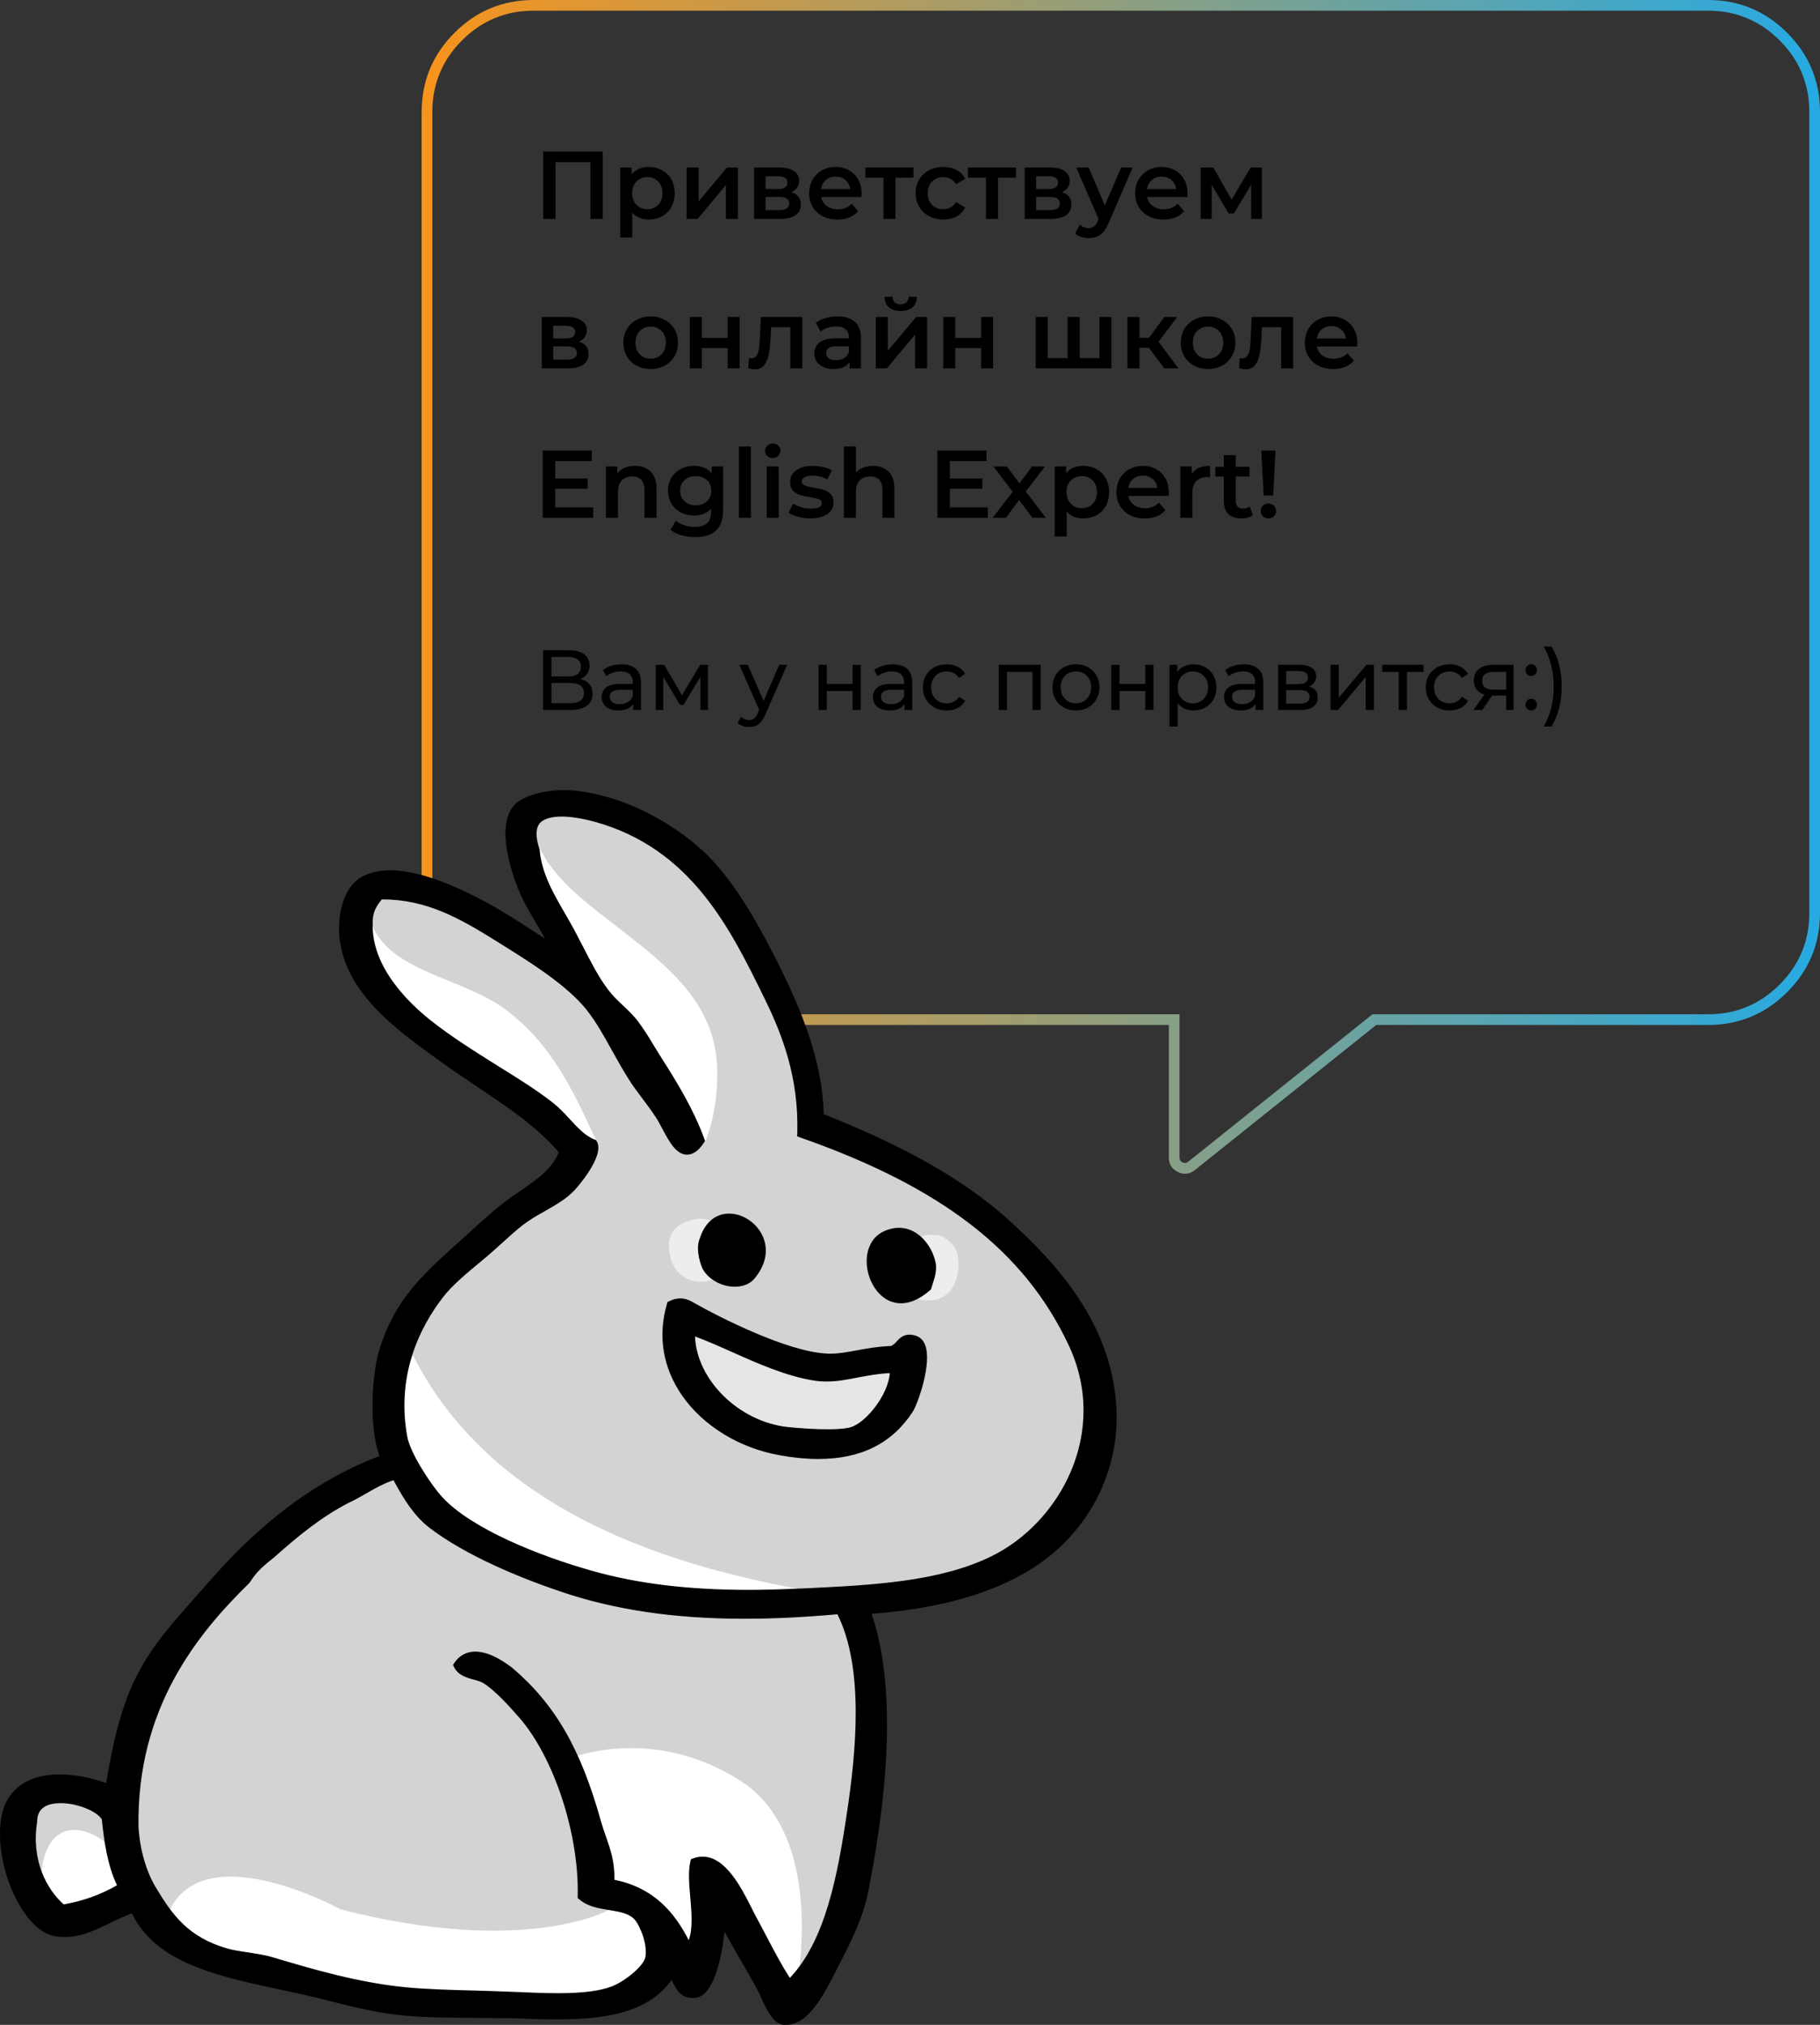 <svg width="341" height="379.298" viewBox="0 0 341 379.298" fill="none" xmlns="http://www.w3.org/2000/svg" xmlns:xlink="http://www.w3.org/1999/xlink">
	<rect x="0" y="0" width="341" height="379.298" fill="#333333" stroke="none"/>
	<desc>
			Created with Pixso.
	</desc>
	<defs>
		<linearGradient x1="80" y1="109.921" x2="340" y2="109.921" id="paint_linear_27_27_0" gradientUnits="userSpaceOnUse">
			<stop stop-color="#F7941D"/>
			<stop offset="1" stop-color="#27AAE1"/>
		</linearGradient>
		<linearGradient x1="157.403" y1="245.572" x2="156.862" y2="253.355" id="paint_linear_27_145_0" gradientUnits="userSpaceOnUse">
			<stop stop-color="#FFFFFF"/>
			<stop offset="0.373" stop-color="#FDFDFD"/>
			<stop offset="0.507" stop-color="#F6F6F6"/>
			<stop offset="0.603" stop-color="#EBEBEB"/>
			<stop offset="0.68" stop-color="#DADADA"/>
			<stop offset="0.746" stop-color="#C4C4C4"/>
			<stop offset="0.805" stop-color="#A8A8A8"/>
			<stop offset="0.858" stop-color="#888888"/>
			<stop offset="0.907" stop-color="#626262"/>
			<stop offset="0.952" stop-color="#373737"/>
			<stop offset="0.993" stop-color="#090909"/>
			<stop offset="1" stop-color="#000000"/>
		</linearGradient>
	</defs>
	<mask id="mask_27_27" fill="white">
		<path id="Union" d="M100 1L320 1C331.046 1 340 9.954 340 21L340 171C340 182.046 331.046 191 320 191L257.5 191L223.249 218.401C221.939 219.448 220 218.516 220 216.839L220 191L100 191C88.954 191 80 182.046 80 171L80 21C80 9.954 88.954 1 100 1Z" clip-rule="evenodd" fill="" fill-opacity="1" fill-rule="evenodd"/>
	</mask>
	<path id="Union" d="M100 1L320 1C331.046 1 340 9.954 340 21L340 171C340 182.046 331.046 191 320 191L257.5 191L223.249 218.401C221.939 219.448 220 218.516 220 216.839L220 191L100 191C88.954 191 80 182.046 80 171L80 21C80 9.954 88.954 1 100 1Z" clip-rule="evenodd" fill="#FFFFFF" fill-opacity="1" fill-rule="evenodd" mask="url(#mask_27_27)"/>
	<path id="Union" d="M100 0L320 0C325.799 0 330.749 2.05 334.85 6.151C338.95 10.251 341 15.201 341 21L341 171C341 176.799 338.949 181.749 334.85 185.849C330.749 189.95 325.799 192 320 192L257.5 192L257.5 191L258.125 191.781L223.874 219.181C222.892 219.967 221.834 220.088 220.7 219.543C219.566 218.998 219 218.097 219 216.839L219 191L220 191L220 192L100 192C94.201 192 89.251 189.95 85.15 185.849C81.05 181.749 79 176.799 79 171L79 21C79 15.201 81.05 10.251 85.15 6.151C89.251 2.05 94.201 0 100 0L100 0ZM100 2C94.753 2 90.275 3.855 86.565 7.565C82.856 11.275 81 15.753 81 21L81 171C81 176.247 82.856 180.725 86.565 184.435C90.275 188.145 94.753 190 100 190L221 190L221 216.839C221 217.258 221.188 217.558 221.566 217.74C221.944 217.922 222.297 217.882 222.625 217.62L257.149 190L320 190C325.247 190 329.725 188.145 333.435 184.435C337.145 180.725 339 176.247 339 171L339 21C339 15.753 337.145 11.275 333.435 7.565C329.725 3.855 325.247 2 320 2L100 2L100 2Z" fill="url(#paint_linear_27_27_0)" fill-opacity="1" fill-rule="nonzero"/>
	<path id="baseLayer" d="M149.38 298.46C163.24 297.82 176.03 297.28 186.21 292.29C198.87 286.06 209.21 268.86 201.07 251.61C191.5 231.32 172.9 220.24 150.31 212.33C150.59 202.51 147.89 194.54 144.12 186.8C137.12 172.52 129.72 158.12 111.62 153.13C105.03 151.31 97.47 151.22 100.17 159.3C106.57 174.93 130.78 180.43 132.97 199.14C133.62 204.56 132.76 209.66 131.12 213.73C127.74 218.75 125.7 211.99 123.69 208.96C121.83 206.16 120.16 204.22 119.05 202.51C115.95 197.8 113.72 192.58 110.69 188.76C106.6 183.66 99.02 179.11 93.36 175.58C86.76 171.48 79.99 167.52 71.07 167.72C69.9 169.09 68.81 170.52 68.91 173.05C71.44 184.83 86.7 185.37 95.21 191.85C102.33 197.26 106.42 204.19 111 214.29C112.02 216.17 108.43 220.86 106.98 222.43C104.56 225.07 100.45 226.5 97.38 228.88C94.91 230.82 92.37 233.37 89.64 235.62C86.98 237.8 84.01 240.3 82.21 242.63C77.88 248.27 73.27 257.47 75.41 269.28C75.99 272.57 80.02 278.71 82.21 281.07C87.85 287.16 100.72 292.29 110.69 295.1C122.76 298.49 135.82 299.11 149.38 298.46ZM11.4 337.49C14.06 337.49 21.3 337.21 25.17 338.13C25.73 330.5 27.62 323.12 31.18 316.17C34.58 309.52 39.32 303.32 46.03 296.7C46.03 296.44 46.03 296.19 46.03 295.91C47.21 294 48.88 292.51 50.68 291.14C50.92 291.2 51.14 291.25 51.39 291.28C55.35 287.77 59.68 284.15 64.91 281.4C64.91 281.21 64.88 281.01 64.88 280.79C68.01 279.33 70.52 277.31 74.17 276.3C76.03 279.75 78.04 283.31 80.98 285.56C86.92 290.13 95.86 294.17 105.12 297.34C121.09 302.81 138.58 303.32 157.42 301.55C162.81 311.68 161.45 327.28 159.59 339.71C157.67 352.56 155.14 365.04 147.83 371.97C145.57 368.74 143.47 364.37 140.71 359.35C138.98 356.15 135.23 347 130.19 348.96C129.14 353.31 132.11 361.37 128.95 365.52C126.1 359.4 122.2 354.24 114.1 352.89C114.37 347.93 112.76 345.46 111.62 341.39C108.12 328.76 103.66 320.21 95.21 313.05C93.26 311.4 88.37 308.23 85.93 311.93C86.92 313.78 89.27 313.56 90.88 314.46C93.02 315.66 95.83 318.72 98 321.19C105 329.21 109.42 343.83 109.14 355.14C112.08 357.61 117.19 356.26 119.67 359.06C120.78 360.33 122.3 363.97 121.83 366.64C121.46 368.74 117.59 371.8 115.02 372.81C110.66 374.55 103.51 374.24 96.14 373.93C89.12 373.63 81.75 373.65 76.03 373.09C66.99 372.22 58.23 369.64 50.96 367.48C47.92 366.58 44.86 366.53 42.29 365.8C34.89 363.69 31.8 359.71 28.36 354.01C27.93 353.31 27.56 352.56 27.22 351.77C25.05 352.11 22.14 351.6 23.13 353.48C19.94 355.45 16.23 356.96 11.68 357.69C8.06 354.72 5.55 349.61 5.86 343.47C5.74 343.38 5.58 343.27 5.49 343.16L5.15 342.88L5.15 342.51C5.18 339.37 7.5 337.49 11.4 337.49Z" fill="#D3D3D3" fill-opacity="1" fill-rule="evenodd"/>
	<path id="しっぽ_2_" d="M14.93 357.66C18.3 357.66 21.52 355.7 23.25 352.5L23.69 351.69L23.41 350.68C22.11 345.96 17.47 342.79 13.97 342.79C10.07 342.79 7.75 346.38 7.72 352.44L7.72 353.15L8.03 353.62C9.64 356.23 12.08 357.66 14.93 357.66Z" fill="#FFFFFF" fill-opacity="1" fill-rule="evenodd"/>
	<path id="足" d="M114.13 357.75C114.13 357.75 98.62 366.61 63.8 357.66C63.8 357.66 36.87 342.82 31.15 359.35C28.95 365.66 39.5 367.96 39.5 367.96C39.5 367.96 94.07 378.59 110.69 375.9C127.31 373.21 127.16 356.46 114.13 357.75Z" fill="#FFFFFF" fill-opacity="1" fill-rule="evenodd"/>
	<path id="おなか" d="M149.28 371.94C149.28 371.94 154.92 344 138.79 333.62C122.67 323.24 107.53 329.13 107.53 329.13L115.46 354.6L128.39 369.59L135.67 361.25L149.28 371.94Z" fill="#FFFFFF" fill-opacity="1" fill-rule="evenodd"/>
	<path id="Vector" d="M110.94 212.02C106.3 201.81 102.18 194.79 94.91 189.24C91.87 186.94 88 185.34 84.26 183.82C77.17 180.93 70.49 178.21 68.94 170.92L67.11 171.06C66.8 179.81 74.17 186.99 78.56 190.53C82.53 193.67 86.98 196.45 91.28 199.14C95.03 201.5 98.59 203.72 101.5 205.96C102.52 206.77 103.51 207.81 104.47 208.82C106.08 210.53 107.75 212.3 109.79 213.11L111.9 213.93L110.94 212.02Z" fill="#FFFFFF" fill-opacity="1" fill-rule="evenodd"/>
	<path id="Vector" d="M132.14 213.84C133.97 209.3 134.8 203.04 134.21 197.94C132.94 187.13 124.62 180.63 116.54 174.31C110.13 169.32 103.51 164.69 100.76 158.01C101.19 162.81 102.3 167.07 104.56 170.95C104.87 171.51 105.21 172.07 105.52 172.6C106.36 174.06 107.13 175.6 107.87 177.06C109.3 179.87 110.78 182.79 112.67 185.31C113.54 186.49 114.59 187.47 115.61 188.43C116.57 189.35 117.5 190.22 118.24 191.2C119.33 192.61 120.22 194.09 121.18 195.69C121.62 196.39 122.05 197.15 122.54 197.88C125.7 202.85 128.49 207.42 130.53 212.89L131.12 215.16L132.14 213.84Z" fill="#FFFFFF" fill-opacity="1" fill-rule="evenodd"/>
	<path id="あご" d="M77.36 253.82C77.36 253.82 58.69 292.29 127.4 300.43C127.4 300.43 140.34 303.57 150.28 297.9L150.8 297.87C128.33 293.75 92.74 284.43 77.36 253.82Z" fill="#FFFFFF" fill-opacity="1" fill-rule="evenodd"/>
	<path id="輪郭" d="M147.4 379.29C151.55 379.29 154.61 373.15 156.47 369.5C156.68 369.08 156.87 368.72 157.02 368.41C159.47 363.72 161.73 359.15 162.66 354.44C167.14 331.77 167.36 314.23 163.31 302.31C179 301.1 190.76 297 198.31 290.07C205.99 283.03 209.92 273.1 209.11 262.77C207.91 247.48 197.75 236.46 189.03 228.57C178.66 219.17 165.1 213 154.33 208.71C154.14 198.55 149.78 188.62 146.53 181.97C142.63 174.06 138.24 165.98 132.76 160.42C127.74 155.35 118.09 149.09 107.41 148.08C106.88 148.02 106.33 148 105.74 148C102.15 148 97.57 149 95.99 151.25C93.08 155.4 95.83 163.34 97.13 166.6C98.09 168.93 99.27 170.95 100.41 172.85C101 173.86 101.59 174.85 102.12 175.83C101.22 175.27 100.32 174.68 99.36 174.06C96.7 172.32 93.7 170.38 90.42 168.65C83.24 164.89 77.57 163.03 73.12 163.03C70.89 163.03 68.97 163.51 67.45 164.46C64.14 166.54 63.15 171.84 63.64 175.91C64.88 186.1 74.26 192.86 81.78 198.3L82.25 198.64C84.6 200.35 87.01 201.95 89.33 203.52C95.15 207.42 100.66 211.09 104.69 215.84C103.48 218.98 100.45 221.05 97.54 223.05C97.07 223.36 96.64 223.66 96.17 223.97C93.14 226.13 90.57 228.46 87.88 230.93C87.41 231.35 86.95 231.77 86.49 232.19C86.12 232.53 85.71 232.89 85.34 233.23C79.21 238.76 73.95 243.5 71.1 252.76C69.68 257.33 69.06 267.26 71.1 272.73C59.22 277.31 48.82 285.05 38.45 297.09C37.62 298.04 36.75 299.02 35.94 299.95C32.38 303.96 28.7 308.09 25.98 313.22C22.63 319.48 21.15 326.63 19.88 334.01C16.82 332.94 13.84 332.38 11.15 332.38C4.99 332.38 1 335.41 0.2 340.69C-0.42 344.78 0.41 349.95 2.42 354.46C4.53 359.15 7.35 362.15 10.22 362.68C10.84 362.8 11.46 362.85 12.11 362.85C15.27 362.85 18.05 361.48 20.75 360.16C22.14 359.49 23.44 358.84 24.71 358.42C29.23 367.73 40.71 370.18 52.87 372.78C54.21 373.07 55.54 373.35 56.9 373.65C58.57 374.02 60.21 374.44 61.97 374.89C66.46 376.01 71.1 377.19 76.21 377.61C80.23 377.95 84.91 377.97 89.43 378C92.68 378.03 96.02 378.03 99.15 378.17C101.03 378.26 102.7 378.28 104.28 378.28C112.45 378.28 121.31 377.36 125.82 370.88C125.92 371.05 126.01 371.24 126.1 371.41C126.75 372.67 127.53 374.27 129.79 374.27C129.94 374.27 130.1 374.27 130.25 374.24C133.84 373.93 135.23 366.36 135.76 361.84C136.72 363.64 137.71 365.35 138.73 367.12C139.81 368.97 140.93 370.88 142.01 372.92C142.2 373.29 142.41 373.74 142.63 374.24C143.65 376.46 144.83 378.99 146.69 379.29C146.96 379.29 147.18 379.29 147.4 379.29ZM89.05 309.38C87.41 309.38 86.05 310.11 85.12 311.51L84.88 311.9L85.09 312.32C85.9 313.87 87.48 314.29 88.75 314.62C89.36 314.79 89.95 314.96 90.42 315.21C92.49 316.39 95.34 319.51 97.29 321.75C103.82 329.24 108.52 343.61 108.24 355.17L108.24 355.56L108.55 355.81C110.13 357.16 112.21 357.49 114.16 357.8C116.08 358.11 117.9 358.42 118.95 359.63C119.88 360.69 121.34 364.12 120.93 366.56C120.66 368.24 117.16 371.1 114.68 372.08C112.45 372.95 109.2 373.37 104.47 373.37C101.81 373.37 98.84 373.23 96.24 373.12C93.79 373.01 91.28 372.95 88.84 372.87C84.23 372.76 79.86 372.62 76.18 372.28C67.11 371.41 58.35 368.8 51.29 366.7C49.62 366.19 47.98 365.97 46.37 365.71C45.01 365.52 43.74 365.32 42.63 365.01C35.33 362.91 32.35 358.81 29.23 353.62C27.37 350.56 26.19 346.38 25.95 342.2C25.61 320.07 36.87 306.15 46.75 296.5L46.81 296.41L46.87 296.33C48.05 294.39 49.78 292.96 51.29 291.79L51.33 291.76L51.36 291.73C55.47 288.08 59.96 284.27 65.38 281.49C66.52 280.96 67.61 280.34 68.63 279.75C70.3 278.79 71.85 277.9 73.73 277.28C75.59 280.73 77.57 283.96 80.42 286.15C87.32 291.45 97.5 295.57 104.84 298.07C114.99 301.55 126.32 303.23 139.44 303.23C144.86 303.23 150.59 302.95 156.9 302.39C161.97 312.55 160.37 328.43 158.69 339.54C156.93 351.38 154.64 363.5 147.99 370.51C146.59 368.35 145.2 365.77 143.65 362.8C143 361.53 142.29 360.24 141.58 358.9C141.36 358.5 141.11 358 140.84 357.44C138.89 353.59 135.95 347.79 131.64 347.79C131.06 347.79 130.47 347.9 129.88 348.12L129.45 348.29L129.35 348.71C128.92 350.54 129.11 352.84 129.32 355.28C129.57 358.2 129.85 361.2 129.04 363.44C126.51 358.5 122.7 353.65 115.12 352.13C115.18 348.77 114.4 346.52 113.57 344.14C113.23 343.18 112.89 342.2 112.58 341.11C108.8 327.53 103.97 319.2 95.9 312.35C95 311.71 92 309.38 89.05 309.38ZM21.92 353.15C18.89 354.91 15.61 356.09 11.93 356.74C8.71 353.87 5.8 348.4 6.97 341.22L6.97 341.16L6.97 341.11C7 338.33 9.39 337.77 11.37 337.77C14.43 337.77 18.08 339.23 19.08 340.8C19.48 344.84 20.13 349.41 21.92 353.15ZM105.24 152.96C106.94 152.96 109.05 153.3 111.37 153.92C129.48 158.91 136.81 173.89 143.28 187.11C146.47 193.62 149.69 201.72 149.38 212.27L149.35 212.86L149.97 213.09C176.43 222.37 191.93 234.35 200.2 251.92C207.91 268.22 198.68 285.19 185.75 291.53C175.93 296.33 163.4 296.95 150.15 297.56L149.32 297.59C146.16 297.73 143.13 297.82 140.28 297.82C129.04 297.82 119.45 296.67 110.94 294.25C100.94 291.45 88.31 286.34 82.9 280.48C80.67 278.07 76.83 272.12 76.3 269.09C74.2 257.47 78.75 248.52 82.96 243.05C84.63 240.86 87.35 238.56 90.26 236.18C91.53 235.14 92.77 234.02 93.95 232.95C95.34 231.69 96.67 230.48 97.97 229.47C99.21 228.52 100.63 227.68 102.06 226.89C104.07 225.74 106.17 224.56 107.69 222.91C107.75 222.85 113.38 216.68 111.84 213.84L111.68 213.56L111.37 213.45C109.7 212.81 108.24 211.26 106.73 209.61C105.74 208.54 104.72 207.45 103.57 206.55C100.6 204.22 97.01 201.98 93.2 199.62C88.96 196.95 84.54 194.2 80.67 191.12C76.49 187.81 69.56 181.05 69.83 172.99L69.83 172.97L69.83 172.94C69.77 170.89 70.55 169.66 71.54 168.48C71.6 168.48 71.66 168.48 71.72 168.48C79.83 168.48 86.08 171.98 92.83 176.19L93.95 176.89C99.39 180.29 106.2 184.53 109.92 189.18C111.65 191.37 113.14 194.01 114.68 196.81C115.8 198.81 116.94 200.88 118.24 202.85C118.77 203.66 119.39 204.47 120.1 205.43C120.93 206.55 121.89 207.78 122.88 209.3C123.29 209.89 123.66 210.65 124.09 211.43C125.36 213.82 126.66 216.29 128.73 216.29C129.85 216.29 130.9 215.56 131.89 214.07L132.11 213.73L131.98 213.37C129.91 207.76 127.09 203.13 123.88 198.08C123.41 197.35 122.98 196.62 122.54 195.92C121.62 194.37 120.63 192.77 119.51 191.29C118.68 190.19 117.65 189.24 116.69 188.31C115.67 187.36 114.74 186.46 113.94 185.39C112.11 182.98 110.75 180.26 109.27 177.4C108.49 175.91 107.72 174.37 106.85 172.85C106.54 172.29 106.2 171.73 105.89 171.17C103.73 167.44 101.47 163.59 101.1 159.13L101.1 159.05L101.06 158.97C100.32 156.78 100.35 155.15 101.16 154.17C101.87 153.41 103.26 152.96 105.24 152.96Z" fill="#000000" fill-opacity="1" fill-rule="evenodd"/>
	<path id="口内色" d="M129.57 249.64C129.45 258.06 137.65 266.81 147.52 267.88C151.23 268.27 157.36 268.58 159.59 267.88C162.9 266.81 167.48 261.04 167.33 256.66C161.6 256.69 157.52 258.9 152.47 258.06C144.74 256.77 136.53 252 129.88 249.64C129.82 249.34 129.57 249.48 129.57 249.64Z" fill="#FFFFFF" fill-opacity="0.4" fill-rule="evenodd"/>
	<path id="ノーマル" d="M153.28 273.3C161.29 273.3 167.08 270.43 170.98 264.51C171.91 263.11 174.73 255.31 173.3 251.86C172.96 251.02 172.37 250.46 171.57 250.21C171.14 250.07 170.77 250.01 170.39 250.01C169.19 250.01 168.54 250.71 168.04 251.24C167.7 251.61 167.39 251.94 166.93 252.14C164.42 252.23 162.35 252.62 160.52 252.95C158.72 253.29 157.21 253.57 155.54 253.57C155.26 253.57 154.98 253.57 154.7 253.54C147.49 253.12 135.14 246.98 129.6 243.81C128.92 243.42 128.21 243.22 127.47 243.22C126.72 243.22 125.98 243.42 125.27 243.81L125.05 243.92L124.99 244.15C123.19 250.23 124.18 256.21 127.81 261.43C131.77 267.15 138.67 271.33 146.19 272.62C148.7 273.07 151.08 273.3 153.28 273.3ZM166.71 257.22C166.46 261.15 162.41 266.39 159.41 267.35C158.85 267.52 157.64 267.74 155.04 267.74C152.85 267.74 150.09 267.57 147.61 267.32C138.48 266.34 130.53 258.51 130.22 250.35C132.35 251.13 134.64 252.14 137.03 253.21C142.04 255.45 147.24 257.75 152.38 258.59C153.18 258.73 153.99 258.79 154.86 258.79C156.87 258.79 158.76 258.43 160.74 258.03C162.59 257.7 164.54 257.3 166.71 257.22Z" fill="#000000" fill-opacity="1" fill-rule="evenodd"/>
	<path id="Vector" d="M131.33 240.11C131.46 240.11 131.55 240.11 131.67 240.11C133.72 240.02 135.64 238.67 136.56 236.68C137.15 235.45 137.31 234.02 137.03 232.67C136.94 232.25 136.01 228.55 131.24 228.27L131.21 228.27L131.18 228.27C130.28 228.32 127.22 228.74 125.92 230.96C125.48 231.72 125.3 232.61 125.33 233.57C125.52 237.61 127.84 240.11 131.33 240.11Z" fill="#FFFFFF" fill-opacity="0.6" fill-rule="evenodd"/>
	<path id="Vector" d="M172.9 243.56C174.05 243.72 177.92 243.89 179.15 239.63C179.62 238 179.71 236.57 179.46 235.31C179 233.01 177.45 232.05 176 231.41L175.93 231.38L175.87 231.38C172.53 230.93 170.49 232.25 169.81 235.31C169.37 237.22 169.37 238.98 169.81 240.41C170.39 242.49 171.85 243.42 172.9 243.56Z" fill="#FFFFFF" fill-opacity="0.6" fill-rule="evenodd"/>
	<path id="Vector" d="M131.74 237.86C133.84 241.26 139.17 242.1 141.33 239.54C148.88 230.57 134.43 221.62 131.12 231.97C131.06 232.11 130.99 232.28 130.96 232.42C130.38 234.49 131.33 237.08 131.74 237.86Z" fill="#000000" fill-opacity="1" fill-rule="evenodd"/>
	<path id="Vector" d="M174.45 241.51C174.82 240.08 175.47 238.87 175.38 237.02C174.88 233.15 171.04 228.32 165.78 230.57C158.08 233.85 164.54 250.49 174.45 241.51Z" fill="#000000" fill-opacity="1" fill-rule="evenodd"/>
	<path id="Приветствуем в Академии будущего ХОД! Вам у нас понравится:)" d="M112.92 41L112.92 28.4L101.78 28.4L101.78 41L104.08 41L104.08 30.37L110.62 30.37L110.62 41L112.92 41ZM123.82 31.77Q122.8 31.27 121.54 31.27Q120.55 31.27 119.73 31.62Q119.3 31.8 118.94 32.07Q118.62 32.32 118.35 32.64L118.35 31.38L116.21 31.38L116.21 44.49L118.46 44.49L118.46 39.83Q118.83 40.25 119.29 40.54Q120.23 41.12 121.54 41.12Q122.82 41.12 123.85 40.62Q123.95 40.57 124.05 40.51Q124.54 40.24 124.94 39.87Q125.44 39.4 125.79 38.77Q125.81 38.73 125.84 38.69Q126.42 37.59 126.42 36.19Q126.42 34.78 125.83 33.69Q125.81 33.65 125.79 33.62Q125.45 33.01 124.97 32.55Q124.56 32.17 124.05 31.89Q123.94 31.83 123.82 31.77ZM161.39 36.91Q161.43 36.48 161.43 36.24Q161.43 34.77 160.81 33.64Q160.47 33.04 159.99 32.58Q159.59 32.18 159.08 31.9Q158.95 31.83 158.82 31.76Q157.81 31.27 156.57 31.27Q155.39 31.27 154.4 31.71Q154.2 31.8 154.01 31.91Q153.43 32.23 152.99 32.68Q152.55 33.11 152.24 33.66Q152.12 33.88 152.02 34.11Q151.6 35.06 151.6 36.19Q151.6 37.36 152.04 38.32Q152.14 38.54 152.26 38.74Q152.5 39.14 152.8 39.48Q153.35 40.09 154.12 40.49Q155.33 41.12 156.91 41.12Q158.16 41.12 159.14 40.73Q159.86 40.44 160.41 39.95Q160.61 39.76 160.78 39.55L159.57 38.17Q159.2 38.55 158.76 38.79Q157.97 39.21 156.96 39.21Q155.84 39.21 155.04 38.7Q154.96 38.65 154.89 38.59Q154.53 38.33 154.29 37.98Q153.97 37.52 153.85 36.91L161.39 36.91ZM174.21 40.57Q175.34 41.12 176.75 41.12Q178.15 41.12 179.22 40.54Q179.78 40.23 180.21 39.78Q180.59 39.38 180.85 38.87L179.12 37.86Q178.76 38.44 178.24 38.77Q178.17 38.82 178.09 38.86Q177.91 38.96 177.72 39.03Q177.26 39.19 176.73 39.19Q175.87 39.19 175.22 38.83Q174.9 38.65 174.63 38.38Q174.45 38.2 174.31 37.99Q173.81 37.26 173.81 36.19Q173.81 35.15 174.3 34.42Q174.44 34.2 174.64 34Q174.95 33.7 175.32 33.5Q175.94 33.18 176.73 33.18Q177.24 33.18 177.7 33.34Q177.9 33.41 178.09 33.52Q178.17 33.56 178.26 33.62Q178.77 33.94 179.12 34.51L180.85 33.51Q180.59 32.99 180.21 32.58Q179.79 32.15 179.24 31.85Q178.17 31.27 176.75 31.27Q175.26 31.27 174.09 31.89Q174.07 31.9 174.06 31.91Q173.36 32.28 172.84 32.82Q172.48 33.19 172.21 33.65Q172.08 33.87 171.98 34.09Q171.55 35.04 171.55 36.19Q171.55 37.33 171.98 38.28Q172.08 38.52 172.21 38.74Q172.48 39.19 172.84 39.57Q173.36 40.12 174.07 40.49Q174.14 40.53 174.21 40.57ZM222.47 36.91Q222.5 36.48 222.5 36.24Q222.5 34.77 221.88 33.64Q221.54 33.04 221.07 32.58Q220.66 32.18 220.15 31.9Q220.03 31.83 219.9 31.76Q218.89 31.27 217.64 31.27Q216.46 31.27 215.47 31.71Q215.28 31.8 215.09 31.91Q214.51 32.23 214.06 32.68Q213.63 33.11 213.31 33.66Q213.19 33.88 213.09 34.11Q212.68 35.06 212.68 36.19Q212.68 37.36 213.12 38.32Q213.21 38.54 213.33 38.74Q213.57 39.14 213.88 39.48Q214.43 40.09 215.2 40.49Q216.4 41.12 217.99 41.12Q219.23 41.12 220.22 40.73Q220.94 40.44 221.48 39.95Q221.68 39.76 221.86 39.55L220.65 38.17Q220.28 38.55 219.83 38.79Q219.05 39.21 218.04 39.21Q216.91 39.21 216.11 38.7Q216.03 38.65 215.96 38.59Q215.6 38.33 215.36 37.98Q215.04 37.52 214.93 36.91L222.47 36.91ZM130.9 31.38L128.65 31.38L128.65 41L130.72 41L136.01 34.66L136.01 41L138.26 41L138.26 31.38L136.21 31.38L130.9 37.72L130.9 31.38ZM149.66 36.93Q149.21 36.28 148.25 35.99Q148.93 35.7 149.31 35.19Q149.33 35.17 149.34 35.15Q149.43 35.02 149.5 34.89Q149.73 34.44 149.73 33.87Q149.73 33.27 149.48 32.81Q149.23 32.35 148.74 32.03Q147.75 31.38 145.98 31.38L141.29 31.38L141.29 41L146.18 41Q148.09 41 149.06 40.3Q149.46 40.01 149.7 39.62Q150.04 39.06 150.04 38.3Q150.04 37.48 149.66 36.93ZM167.78 33.29L171.15 33.29L171.15 31.38L162.15 31.38L162.15 33.29L165.53 33.29L165.53 41L167.78 41L167.78 33.29ZM186.99 33.29L190.36 33.29L190.36 31.38L181.36 31.38L181.36 33.29L184.74 33.29L184.74 41L186.99 41L186.99 33.29ZM200.36 36.93Q199.92 36.28 198.96 35.99Q199.64 35.7 200.02 35.19Q200.03 35.17 200.05 35.15Q200.14 35.02 200.2 34.89Q200.44 34.44 200.44 33.87Q200.44 33.27 200.18 32.81Q199.94 32.35 199.45 32.03Q198.46 31.38 196.69 31.38L191.99 31.38L191.99 41L196.89 41Q198.8 41 199.77 40.3Q200.17 40.01 200.4 39.62Q200.74 39.06 200.74 38.3Q200.74 37.48 200.36 36.93ZM207.71 41.77L212.21 31.38L210.05 31.38L207.01 38.49L203.98 31.38L201.65 31.38L205.84 41.03L205.68 41.41Q205.35 42.13 204.96 42.43Q204.92 42.47 204.88 42.49Q204.51 42.74 203.98 42.74Q203.96 42.74 203.93 42.74Q203.51 42.73 203.09 42.56Q202.65 42.38 202.33 42.08L202.33 42.08L201.43 43.73Q201.88 44.15 202.58 44.38Q203.12 44.56 203.67 44.6Q203.83 44.61 204 44.61Q205.12 44.61 205.94 44.12Q206.06 44.05 206.18 43.97Q207.08 43.33 207.71 41.77ZM234.42 34.62L234.42 41L236.45 41L236.43 31.38L234.33 31.38L230.75 37.4L227.33 31.38L224.97 31.38L224.97 41L227.02 41L227.02 34.61L230.21 39.99L231.18 39.99L234.42 34.62ZM145.79 35.4L143.43 35.4L143.43 33.02L145.79 33.02Q146.99 33.02 147.36 33.58Q147.53 33.83 147.53 34.19Q147.53 34.58 147.35 34.84Q146.97 35.4 145.79 35.4ZM196.49 35.4L194.13 35.4L194.13 33.02L196.49 33.02Q197.69 33.02 198.07 33.58Q198.24 33.83 198.24 34.19Q198.24 34.58 198.06 34.84Q197.67 35.4 196.49 35.4ZM155.24 33.38Q155.82 33.08 156.57 33.08Q157.36 33.08 157.96 33.41Q158.2 33.54 158.41 33.73Q158.67 33.96 158.86 34.24Q159.2 34.75 159.29 35.41L153.84 35.41Q153.94 34.7 154.32 34.18Q154.5 33.93 154.74 33.72Q154.97 33.52 155.24 33.38ZM216.31 33.38Q216.9 33.08 217.64 33.08Q218.43 33.08 219.03 33.41Q219.27 33.54 219.48 33.73Q219.74 33.96 219.93 34.24Q220.27 34.75 220.36 35.41L214.91 35.41Q215.02 34.7 215.39 34.18Q215.57 33.93 215.81 33.72Q216.05 33.52 216.31 33.38ZM122.68 38.87Q122.07 39.19 121.29 39.19Q120.65 39.19 120.11 38.96Q119.96 38.9 119.83 38.82Q119.61 38.7 119.42 38.53Q119.05 38.22 118.81 37.77Q118.43 37.09 118.43 36.19Q118.43 35.29 118.81 34.61Q119.06 34.14 119.44 33.83Q119.62 33.67 119.83 33.55Q119.96 33.47 120.11 33.41Q120.65 33.18 121.29 33.18Q122.06 33.18 122.67 33.5Q123.03 33.7 123.33 34.01Q123.51 34.2 123.65 34.41Q124.13 35.15 124.13 36.19Q124.13 37.24 123.65 37.97Q123.51 38.18 123.33 38.37Q123.03 38.67 122.68 38.87ZM147.69 38.76Q147.31 39.36 146 39.36L143.43 39.36L143.43 36.89L146.08 36.89Q146.99 36.89 147.42 37.21Q147.55 37.3 147.65 37.43Q147.86 37.71 147.86 38.15Q147.86 38.51 147.69 38.76ZM198.4 38.76Q198.01 39.36 196.71 39.36L194.13 39.36L194.13 36.89L196.78 36.89Q197.7 36.89 198.13 37.21Q198.26 37.3 198.35 37.43Q198.56 37.71 198.56 38.15Q198.56 38.51 198.4 38.76ZM166.53 57.57Q167.3 58.25 168.76 58.25Q170.21 58.25 170.99 57.57Q171.12 57.46 171.24 57.32Q171.77 56.67 171.78 55.6L170.25 55.6Q170.24 56.09 170.01 56.42Q169.93 56.53 169.83 56.63Q169.78 56.68 169.72 56.72Q169.33 57.01 168.74 57.01Q168.11 57.01 167.73 56.7Q167.69 56.66 167.65 56.63Q167.57 56.55 167.51 56.47Q167.26 56.12 167.24 55.6L165.75 55.6Q165.76 56.68 166.3 57.33Q166.41 57.46 166.53 57.57ZM119.55 68.63Q120.61 69.12 121.9 69.12Q123.27 69.12 124.38 68.58Q124.46 68.54 124.55 68.49Q125.22 68.13 125.72 67.61Q126.09 67.22 126.37 66.74Q126.49 66.53 126.6 66.3Q127.03 65.34 127.03 64.19Q127.03 63.03 126.59 62.07Q126.49 61.86 126.37 61.65Q126.1 61.19 125.74 60.81Q125.23 60.28 124.55 59.91Q124.45 59.85 124.35 59.81Q123.26 59.27 121.9 59.27Q120.63 59.27 119.57 59.76Q119.42 59.83 119.27 59.91Q118.59 60.27 118.09 60.8Q117.72 61.18 117.45 61.65Q117.33 61.85 117.24 62.05Q116.79 63.01 116.79 64.19Q116.79 65.36 117.23 66.32Q117.33 66.54 117.45 66.74Q117.73 67.22 118.11 67.62Q118.61 68.14 119.27 68.49Q119.41 68.57 119.55 68.63ZM160.18 60.29Q159.06 59.27 156.93 59.27Q155.74 59.27 154.68 59.58Q153.62 59.89 152.86 60.46L153.74 62.1Q154.28 61.65 155.07 61.4Q155.64 61.22 156.22 61.17Q156.44 61.15 156.66 61.15Q157.85 61.15 158.45 61.69Q158.57 61.79 158.67 61.92Q159.06 62.43 159.06 63.23L159.06 63.38L156.57 63.38Q154.5 63.38 153.54 64.16Q153.11 64.51 152.88 64.95Q152.57 65.51 152.57 66.24Q152.57 66.77 152.75 67.23Q152.85 67.49 153.01 67.73Q153.07 67.81 153.12 67.88Q153.55 68.43 154.27 68.75Q155.08 69.12 156.16 69.12Q157.24 69.12 158 68.79Q158.62 68.52 159.01 68.05Q159.1 67.94 159.18 67.83L159.18 69L161.31 69L161.31 63.36Q161.31 61.5 160.38 60.49Q160.28 60.39 160.18 60.29ZM223.99 68.63Q225.05 69.12 226.34 69.12Q227.71 69.12 228.81 68.58Q228.9 68.54 228.98 68.49Q229.65 68.13 230.15 67.61Q230.53 67.22 230.81 66.74Q230.93 66.53 231.03 66.3Q231.47 65.34 231.47 64.19Q231.47 63.03 231.03 62.07Q230.93 61.86 230.81 61.65Q230.54 61.19 230.18 60.81Q229.67 60.28 228.98 59.91Q228.89 59.85 228.79 59.81Q227.69 59.27 226.34 59.27Q225.06 59.27 224.01 59.76Q223.86 59.83 223.71 59.91Q223.03 60.27 222.52 60.8Q222.16 61.18 221.88 61.65Q221.77 61.85 221.67 62.05Q221.23 63.01 221.23 64.19Q221.23 65.36 221.67 66.32Q221.76 66.54 221.88 66.74Q222.17 67.22 222.55 67.62Q223.05 68.14 223.71 68.49Q223.85 68.57 223.99 68.63ZM254.27 64.91Q254.31 64.48 254.31 64.24Q254.31 62.77 253.69 61.64Q253.35 61.04 252.87 60.58Q252.47 60.18 251.96 59.9Q251.83 59.83 251.7 59.76Q250.69 59.27 249.45 59.27Q248.27 59.27 247.28 59.71Q247.08 59.8 246.89 59.91Q246.31 60.23 245.87 60.68Q245.43 61.11 245.12 61.66Q245 61.88 244.9 62.11Q244.48 63.06 244.48 64.19Q244.48 65.36 244.92 66.32Q245.02 66.54 245.14 66.74Q245.38 67.14 245.68 67.48Q246.23 68.09 247 68.49Q248.21 69.12 249.79 69.12Q251.04 69.12 252.02 68.73Q252.74 68.44 253.29 67.95Q253.49 67.76 253.66 67.55L252.45 66.17Q252.08 66.55 251.64 66.79Q250.85 67.21 249.84 67.21Q248.72 67.21 247.92 66.7Q247.84 66.65 247.77 66.59Q247.41 66.33 247.17 65.98Q246.85 65.52 246.73 64.91L254.27 64.91ZM109.88 64.93Q109.43 64.28 108.47 63.99Q109.15 63.7 109.53 63.19Q109.55 63.17 109.56 63.15Q109.65 63.02 109.72 62.89Q109.95 62.44 109.95 61.87Q109.95 61.27 109.7 60.81Q109.45 60.35 108.96 60.03Q107.97 59.38 106.2 59.38L101.51 59.38L101.51 69L106.4 69Q108.31 69 109.28 68.3Q109.68 68.01 109.92 67.62Q110.26 67.06 110.26 66.3Q110.26 65.48 109.88 64.93ZM131.5 59.38L129.25 59.38L129.25 69L131.5 69L131.5 65.2L136.34 65.2L136.34 69L138.59 69L138.59 59.38L136.34 59.38L136.34 63.29L131.5 63.29L131.5 59.38ZM150.33 69L150.33 59.38L142.55 59.38L142.38 63.09Q142.31 64.51 142.21 65.28Q142.12 66.04 141.77 66.59Q141.62 66.83 141.41 66.97Q141.13 67.14 140.75 67.14Q140.57 67.14 140.31 67.09L140.21 68.98Q140.95 69.18 141.45 69.18Q142.15 69.18 142.65 68.86Q142.93 68.69 143.15 68.43Q143.77 67.68 144.03 66.39Q144.29 65.11 144.38 63.2L144.47 61.29L148.08 61.29L148.08 69L150.33 69ZM166.34 59.38L164.09 59.38L164.09 69L166.16 69L171.45 62.66L171.45 69L173.7 69L173.7 59.38L171.65 59.38L166.34 65.72L166.34 59.38ZM178.98 59.38L176.73 59.38L176.73 69L178.98 69L178.98 65.2L183.82 65.2L183.82 69L186.07 69L186.07 59.38L183.82 59.38L183.82 63.29L178.98 63.29L178.98 59.38ZM208.23 69L208.23 59.38L205.98 59.38L205.98 67.09L202.29 67.09L202.29 59.38L200.04 59.38L200.04 67.09L196.31 67.09L196.31 59.38L194.06 59.38L194.06 69L208.23 69ZM213.5 65.14L215.25 65.14L218.15 69L220.79 69L217.07 64.01L220.56 59.38L218.15 59.38L215.3 63.27L213.5 63.27L213.5 59.38L211.25 59.38L211.25 69L213.5 69L213.5 65.14ZM242.29 69L242.29 59.38L234.51 59.38L234.35 63.09Q234.28 64.51 234.18 65.28Q234.08 66.04 233.74 66.59Q233.59 66.83 233.37 66.97Q233.09 67.14 232.71 67.14Q232.53 67.14 232.28 67.09L232.17 68.98Q232.91 69.18 233.41 69.18Q234.11 69.18 234.62 68.86Q234.89 68.69 235.11 68.43Q235.74 67.68 235.99 66.39Q236.25 65.11 236.35 63.2L236.43 61.29L240.04 61.29L240.04 69L242.29 69ZM106.01 63.4L103.65 63.4L103.65 61.02L106.01 61.02Q107.21 61.02 107.58 61.58Q107.75 61.83 107.75 62.19Q107.75 62.58 107.57 62.84Q107.19 63.4 106.01 63.4ZM248.12 61.38Q248.7 61.08 249.45 61.08Q250.24 61.08 250.84 61.41Q251.08 61.54 251.29 61.73Q251.55 61.96 251.74 62.24Q252.08 62.75 252.17 63.41L246.72 63.41Q246.82 62.7 247.2 62.18Q247.38 61.93 247.62 61.72Q247.85 61.52 248.12 61.38ZM123.28 66.88Q122.67 67.19 121.9 67.19Q121.12 67.19 120.52 66.87Q120.16 66.67 119.86 66.37Q119.68 66.18 119.54 65.97Q119.06 65.24 119.06 64.19Q119.06 63.15 119.54 62.41Q119.68 62.2 119.86 62.01Q120.16 61.7 120.53 61.5Q121.13 61.18 121.9 61.18Q122.67 61.18 123.27 61.5Q123.64 61.69 123.95 62.01Q124.15 62.21 124.29 62.44Q124.76 63.16 124.76 64.19Q124.76 65.22 124.29 65.95Q124.14 66.17 123.95 66.37Q123.65 66.68 123.28 66.88ZM227.71 66.88Q227.11 67.19 226.34 67.19Q225.56 67.19 224.95 66.87Q224.59 66.67 224.29 66.37Q224.12 66.18 223.98 65.97Q223.49 65.24 223.49 64.19Q223.49 63.15 223.97 62.41Q224.11 62.2 224.29 62.01Q224.6 61.7 224.96 61.5Q225.56 61.18 226.34 61.18Q227.1 61.18 227.7 61.5Q228.08 61.69 228.39 62.01Q228.58 62.21 228.73 62.44Q229.2 63.16 229.2 64.19Q229.2 65.22 228.72 65.95Q228.58 66.17 228.39 66.37Q228.08 66.68 227.71 66.88ZM157.94 67.2Q157.35 67.48 156.63 67.48Q155.76 67.48 155.27 67.12Q155.04 66.95 154.92 66.72Q154.79 66.47 154.79 66.15Q154.79 65.77 154.97 65.5Q155.38 64.87 156.73 64.87L159.06 64.87L159.06 65.99Q158.91 66.36 158.67 66.65Q158.44 66.91 158.12 67.1Q158.03 67.15 157.94 67.2ZM107.91 66.76Q107.53 67.36 106.22 67.36L103.65 67.36L103.65 64.89L106.3 64.89Q107.21 64.89 107.64 65.21Q107.77 65.3 107.87 65.43Q108.08 65.71 108.08 66.15Q108.08 66.51 107.91 66.76ZM144.08 85.64Q144.39 85.8 144.78 85.8Q145.2 85.8 145.53 85.62Q145.68 85.53 145.82 85.39Q145.99 85.22 146.09 85Q146.22 84.73 146.22 84.4Q146.22 84.12 146.12 83.88Q146.01 83.65 145.8 83.47Q145.67 83.35 145.53 83.27Q145.2 83.1 144.78 83.1Q144.39 83.1 144.08 83.26Q143.9 83.35 143.75 83.49Q143.56 83.67 143.46 83.89Q143.34 84.15 143.34 84.45Q143.34 84.75 143.46 85Q143.56 85.23 143.75 85.41Q143.9 85.55 144.08 85.64ZM140.69 83.64L138.44 83.64L138.44 97L140.69 97L140.69 83.64ZM166.01 87.95Q165.02 87.27 163.57 87.27Q162.57 87.27 161.74 87.59Q161.04 87.86 160.52 88.34Q160.44 88.42 160.37 88.5L160.37 83.64L158.12 83.64L158.12 97L160.37 97L160.37 92.13Q160.37 90.78 161.04 90.03Q161.07 90.01 161.09 89.99Q161.25 89.82 161.44 89.69Q162.09 89.24 163.05 89.24Q163.97 89.24 164.54 89.69Q164.65 89.77 164.74 89.88Q165.33 90.51 165.33 91.77L165.33 97L167.58 97L167.58 91.49Q167.58 89.5 166.59 88.45Q166.54 88.39 166.49 88.34Q166.26 88.12 166.01 87.95ZM111.14 97L111.14 95.04L104.03 95.04L104.03 91.56L110.11 91.56L110.11 89.63L104.03 89.63L104.03 86.36L110.89 86.36L110.89 84.4L101.69 84.4L101.69 97L111.14 97ZM185.08 97L185.08 95.04L177.97 95.04L177.97 91.56L184.06 91.56L184.06 89.63L177.97 89.63L177.97 86.36L184.83 86.36L184.83 84.4L175.63 84.4L175.63 97L185.08 97ZM238.99 84.4L236.33 84.4L236.76 92.82L238.54 92.82L238.99 84.4ZM233.8 96.96Q234.37 96.8 234.76 96.47L234.13 94.87Q234.07 94.92 234 94.97Q233.53 95.27 232.87 95.27Q232.31 95.27 231.98 94.99Q231.93 94.95 231.88 94.9Q231.54 94.53 231.54 93.83L231.54 89.26L234.11 89.26L234.11 87.45L231.54 87.45L231.54 85.26L229.29 85.26L229.29 87.45L227.71 87.45L227.71 89.26L229.29 89.26L229.29 93.88Q229.29 95.33 230.01 96.15Q230.08 96.22 230.15 96.3Q230.2 96.34 230.25 96.38Q231.1 97.12 232.6 97.12Q233.23 97.12 233.8 96.96ZM121.42 87.95Q120.43 87.27 118.99 87.27Q117.92 87.27 117.07 87.62Q116.47 87.86 116.02 88.27Q115.83 88.43 115.67 88.62L115.67 87.38L113.53 87.38L113.53 97L115.78 97L115.78 92.13Q115.78 90.78 116.46 90.03Q116.48 90.01 116.5 89.99Q116.66 89.82 116.85 89.69Q117.5 89.24 118.46 89.24Q119.38 89.24 119.95 89.69Q120.06 89.77 120.15 89.88Q120.75 90.51 120.75 91.77L120.75 97L123 97L123 91.49Q123 89.5 122.01 88.45Q121.95 88.39 121.9 88.34Q121.68 88.12 121.42 87.95ZM135.49 95.54L135.49 87.38L133.35 87.38L133.35 88.66Q133.1 88.36 132.79 88.12Q132.4 87.81 131.92 87.62Q131.06 87.27 130.02 87.27Q128.78 87.27 127.76 87.74Q127.65 87.79 127.54 87.85Q126.94 88.16 126.48 88.62Q126.09 89 125.8 89.48Q125.7 89.64 125.62 89.81Q125.16 90.74 125.16 91.9Q125.16 93.04 125.6 93.97Q125.69 94.15 125.8 94.33Q126.08 94.81 126.46 95.19Q126.93 95.66 127.54 95.98Q127.68 96.05 127.81 96.11Q128.82 96.56 130.02 96.56Q131.01 96.56 131.84 96.24Q132.43 96 132.9 95.61Q133.08 95.46 133.24 95.29L133.24 95.79Q133.24 97.26 132.51 97.98L132.5 97.98Q131.77 98.7 130.18 98.7Q129.92 98.7 129.67 98.68Q128.94 98.62 128.23 98.39Q127.27 98.08 126.64 97.55L125.63 99.25Q126.44 99.91 127.68 100.26Q128.92 100.61 130.31 100.61Q132.96 100.61 134.25 99.29Q135.49 98.02 135.49 95.54ZM150.24 96.98Q151.02 97.12 151.82 97.12Q153.83 97.12 155 96.31Q155.66 95.85 155.95 95.22Q156.17 94.74 156.17 94.15Q156.17 93.16 155.68 92.61Q155.66 92.59 155.64 92.57Q155.39 92.3 155.08 92.1Q154.75 91.89 154.37 91.77Q153.63 91.54 152.48 91.36Q151.33 91.16 150.78 90.94Q150.46 90.81 150.33 90.57Q150.23 90.4 150.23 90.17Q150.23 90.02 150.28 89.89Q150.39 89.59 150.75 89.39Q151.26 89.09 152.25 89.09Q153.41 89.09 154.39 89.51Q154.71 89.64 155 89.81L155.87 88.1Q155.24 87.73 154.24 87.5Q153.25 87.27 152.27 87.27Q150.32 87.27 149.18 88.1Q148.57 88.53 148.29 89.12Q148.04 89.64 148.04 90.28Q148.04 91.27 148.53 91.85Q148.56 91.88 148.58 91.91Q148.91 92.26 149.31 92.48Q149.58 92.63 149.88 92.73Q150.63 92.96 151.82 93.14Q152.95 93.32 153.46 93.52Q153.76 93.64 153.88 93.85Q153.98 94.01 153.98 94.22Q153.98 94.45 153.88 94.63Q153.54 95.29 151.96 95.29Q151.08 95.29 150.17 95.03Q149.26 94.76 148.62 94.33L147.75 96.04Q148.42 96.51 149.53 96.81Q149.88 96.91 150.24 96.98ZM205.22 87.77Q204.2 87.27 202.94 87.27Q201.95 87.27 201.13 87.62Q200.69 87.8 200.33 88.07Q200.01 88.32 199.75 88.64L199.75 87.38L197.61 87.38L197.61 100.49L199.86 100.49L199.86 95.83Q200.23 96.25 200.69 96.54Q201.63 97.12 202.94 97.12Q204.21 97.12 205.25 96.62Q205.35 96.57 205.45 96.51Q205.94 96.24 206.34 95.87Q206.84 95.4 207.19 94.77Q207.21 94.73 207.23 94.69Q207.81 93.59 207.81 92.19Q207.81 90.78 207.23 89.69Q207.21 89.65 207.19 89.62Q206.84 89.01 206.36 88.55Q205.96 88.17 205.45 87.89Q205.34 87.83 205.22 87.77ZM218.96 92.91Q218.99 92.48 218.99 92.24Q218.99 90.77 218.37 89.64Q218.03 89.04 217.56 88.58Q217.15 88.18 216.64 87.9Q216.52 87.83 216.39 87.76Q215.38 87.27 214.13 87.27Q212.95 87.27 211.96 87.71Q211.77 87.8 211.58 87.91Q211 88.23 210.55 88.68Q210.12 89.11 209.8 89.66Q209.68 89.88 209.58 90.11Q209.17 91.06 209.17 92.19Q209.17 93.36 209.61 94.32Q209.7 94.54 209.82 94.74Q210.06 95.14 210.37 95.48Q210.92 96.09 211.69 96.49Q212.89 97.12 214.48 97.12Q215.72 97.12 216.71 96.73Q217.43 96.44 217.97 95.95Q218.17 95.76 218.35 95.55L217.14 94.17Q216.77 94.55 216.32 94.79Q215.54 95.21 214.53 95.21Q213.4 95.21 212.6 94.7Q212.52 94.65 212.45 94.59Q212.09 94.33 211.85 93.98Q211.53 93.52 211.42 92.91L218.96 92.91ZM223.71 88.27Q223.48 88.5 223.29 88.79L223.29 87.38L221.15 87.38L221.15 97L223.4 97L223.4 92.33Q223.4 90.93 224.1 90.17Q224.12 90.15 224.14 90.13Q224.27 89.99 224.42 89.88Q225.11 89.36 226.19 89.36Q226.43 89.36 226.72 89.42L226.72 87.27Q224.73 87.27 223.71 88.27ZM145.9 87.38L143.65 87.38L143.65 97L145.9 97L145.9 87.38ZM190.95 93.66L193.42 97L195.95 97L192.19 92.08L195.79 87.38L193.36 87.38L191.01 90.54L188.65 87.38L186.14 87.38L189.73 92.12L185.98 97L188.47 97L190.95 93.66ZM212.8 89.38Q213.39 89.08 214.13 89.08Q214.92 89.08 215.52 89.41Q215.76 89.54 215.97 89.73Q216.23 89.96 216.42 90.24Q216.76 90.75 216.85 91.41L211.4 91.41Q211.51 90.7 211.88 90.18Q212.06 89.93 212.3 89.72Q212.54 89.52 212.8 89.38ZM132 94.24Q131.31 94.66 130.36 94.66Q129.37 94.66 128.66 94.21Q128.44 94.07 128.25 93.89Q127.95 93.61 127.76 93.27Q127.43 92.68 127.43 91.9Q127.43 91.14 127.75 90.57Q127.94 90.22 128.25 89.94Q128.43 89.77 128.64 89.64Q129.35 89.18 130.36 89.18Q131.32 89.18 132.02 89.61Q132.25 89.75 132.46 89.94Q132.77 90.22 132.96 90.57Q133.28 91.15 133.28 91.9Q133.28 92.67 132.95 93.26Q132.76 93.61 132.46 93.89Q132.24 94.09 132 94.24ZM204.07 94.87Q203.47 95.19 202.69 95.19Q202.04 95.19 201.5 94.96Q201.36 94.9 201.23 94.82Q201.01 94.7 200.82 94.53Q200.45 94.22 200.2 93.77Q199.82 93.09 199.82 92.19Q199.82 91.29 200.2 90.61Q200.46 90.14 200.83 89.83Q201.02 89.67 201.23 89.55Q201.36 89.47 201.5 89.41Q202.04 89.18 202.69 89.18Q203.46 89.18 204.06 89.5Q204.43 89.7 204.73 90.01Q204.91 90.2 205.05 90.41Q205.53 91.15 205.53 92.19Q205.53 93.24 205.05 93.97Q204.91 94.18 204.73 94.37Q204.43 94.67 204.07 94.87ZM236.94 96.95Q237.25 97.12 237.66 97.12Q238.04 97.12 238.34 96.97Q238.53 96.87 238.68 96.72Q238.86 96.54 238.96 96.32Q239.08 96.05 239.08 95.72Q239.08 95.37 238.95 95.1Q238.85 94.89 238.68 94.73Q238.53 94.59 238.36 94.5Q238.05 94.33 237.66 94.33Q237.24 94.33 236.91 94.51Q236.75 94.6 236.62 94.73Q236.43 94.9 236.33 95.11Q236.2 95.38 236.2 95.72Q236.2 96.03 236.32 96.3Q236.42 96.53 236.62 96.72Q236.76 96.86 236.94 96.95ZM290.41 133.41Q289.97 134.8 289.23 136.1L290.68 136.1Q291.61 134.64 292.11 132.73Q292.6 130.8 292.6 128.61Q292.6 126.4 292.11 124.48Q291.61 122.56 290.68 121.12L289.23 121.12Q289.97 122.42 290.41 123.81Q290.54 124.22 290.64 124.64Q291.1 126.48 291.1 128.61Q291.1 130.74 290.64 132.58Q290.54 133 290.41 133.41ZM110.43 128.16Q109.85 127.46 108.71 127.19Q109.44 126.91 109.88 126.38Q109.95 126.31 110 126.23Q110.06 126.15 110.11 126.07Q110.46 125.48 110.46 124.68Q110.46 123.83 110.08 123.23Q109.83 122.84 109.43 122.54Q108.39 121.8 106.55 121.8L101.74 121.8L101.74 133L106.86 133Q108.89 133 109.95 132.19Q110.37 131.88 110.63 131.46Q111.02 130.82 111.02 129.94Q111.02 129 110.58 128.36Q110.51 128.25 110.43 128.16ZM106.44 126.72L103.32 126.72L103.32 123.06L106.44 123.06Q107.6 123.06 108.22 123.53Q108.43 123.69 108.57 123.9Q108.84 124.3 108.84 124.9Q108.84 125.51 108.55 125.92Q108.42 126.11 108.23 126.26Q107.61 126.72 106.44 126.72ZM286.49 126.55Q286.68 126.63 286.91 126.63Q287.12 126.63 287.29 126.56Q287.49 126.48 287.65 126.32Q287.76 126.2 287.83 126.07Q287.96 125.83 287.96 125.52Q287.96 125.19 287.82 124.95Q287.75 124.83 287.66 124.74Q287.53 124.61 287.38 124.54Q287.17 124.43 286.91 124.43Q286.68 124.43 286.49 124.51Q286.3 124.59 286.14 124.75Q286 124.88 285.92 125.05Q285.82 125.26 285.82 125.52Q285.82 125.82 285.94 126.05Q286.01 126.2 286.14 126.32Q286.3 126.47 286.49 126.55ZM119.15 125.3Q118.22 124.44 116.46 124.44Q115.44 124.44 114.52 124.72Q113.61 125 112.96 125.52L113.6 126.68Q114.09 126.26 114.81 126.02Q115.3 125.85 115.8 125.79Q116.04 125.77 116.28 125.77Q117.4 125.77 117.98 126.29Q118.07 126.38 118.15 126.48Q118.56 126.98 118.56 127.81L118.56 128.12L116.12 128.12Q114.35 128.12 113.53 128.8Q113.19 129.09 112.99 129.45Q112.72 129.95 112.72 130.6Q112.72 131.18 112.95 131.64Q113.16 132.07 113.57 132.41Q114.43 133.09 115.85 133.09Q116.83 133.09 117.54 132.78Q118.1 132.53 118.46 132.11Q118.55 132 118.63 131.87L118.63 133L120.09 133L120.09 127.87Q120.09 126.32 119.32 125.47Q119.24 125.38 119.15 125.3ZM169.99 125.3Q169.05 124.44 167.29 124.44Q166.27 124.44 165.35 124.72Q164.44 125 163.79 125.52L164.43 126.68Q164.92 126.26 165.64 126.02Q166.13 125.85 166.63 125.79Q166.87 125.77 167.12 125.77Q168.24 125.77 168.81 126.29Q168.9 126.38 168.98 126.48Q169.39 126.98 169.39 127.81L169.39 128.12L166.96 128.12Q165.18 128.12 164.37 128.8Q164.02 129.09 163.82 129.45Q163.55 129.95 163.55 130.6Q163.55 131.18 163.78 131.64Q163.99 132.07 164.4 132.41Q165.26 133.09 166.69 133.09Q167.66 133.09 168.37 132.78Q168.93 132.53 169.29 132.11Q169.39 132 169.47 131.87L169.47 133L170.92 133L170.92 127.87Q170.92 126.32 170.15 125.47Q170.07 125.38 169.99 125.3ZM175.21 132.61Q176.18 133.09 177.39 133.09Q178.54 133.09 179.44 132.62Q179.93 132.37 180.3 131.99Q180.62 131.67 180.84 131.27L179.68 130.53Q179.34 131.04 178.87 131.34Q178.78 131.39 178.68 131.44Q178.59 131.49 178.5 131.53Q177.98 131.75 177.37 131.75Q176.66 131.75 176.07 131.48Q175.97 131.43 175.88 131.38Q175.59 131.22 175.36 131.01Q175.05 130.72 174.83 130.33Q174.46 129.65 174.46 128.76Q174.46 127.89 174.82 127.21Q174.83 127.2 174.83 127.19Q175.05 126.8 175.37 126.51Q175.6 126.3 175.88 126.15Q175.97 126.1 176.07 126.05Q176.66 125.78 177.37 125.78Q177.98 125.78 178.5 126Q178.59 126.04 178.68 126.09Q178.77 126.13 178.86 126.19Q179.34 126.48 179.68 127L180.84 126.24Q180.61 125.82 180.28 125.5Q179.91 125.14 179.44 124.9Q178.54 124.44 177.39 124.44Q176.15 124.44 175.17 124.94Q175.12 124.96 175.07 124.99Q174.52 125.29 174.1 125.71Q173.75 126.07 173.48 126.52Q173.38 126.69 173.3 126.87Q172.91 127.72 172.91 128.76Q172.91 129.78 173.29 130.62Q173.38 130.81 173.48 130.99Q173.73 131.42 174.07 131.77Q174.51 132.22 175.07 132.53Q175.14 132.57 175.21 132.61ZM199.61 132.68Q200.51 133.09 201.6 133.09Q202.69 133.09 203.59 132.67Q203.73 132.61 203.86 132.53Q204.39 132.23 204.81 131.81Q205.16 131.44 205.42 130.99Q205.52 130.82 205.6 130.64Q206 129.79 206 128.76Q206 127.71 205.59 126.85Q205.52 126.68 205.42 126.52Q205.15 126.05 204.78 125.67Q204.38 125.27 203.86 124.99Q203.75 124.93 203.63 124.87Q202.72 124.44 201.6 124.44Q200.48 124.44 199.56 124.87Q199.44 124.92 199.32 124.99Q198.79 125.28 198.37 125.7Q198.01 126.06 197.75 126.52Q197.66 126.67 197.59 126.83Q197.18 127.7 197.18 128.76Q197.18 129.8 197.58 130.66Q197.65 130.83 197.75 130.99Q198 131.43 198.35 131.79Q198.77 132.22 199.32 132.53Q199.46 132.61 199.61 132.68ZM225.56 124.85Q224.68 124.44 223.61 124.44Q222.69 124.44 221.92 124.78Q221.9 124.79 221.88 124.8Q221.53 124.96 221.22 125.2Q220.87 125.48 220.59 125.86L220.59 124.52L219.12 124.52L219.12 136.1L220.65 136.1L220.65 131.71Q220.96 132.11 221.36 132.4Q221.63 132.6 221.94 132.74Q221.98 132.76 222.01 132.78Q222.74 133.09 223.61 133.09Q224.68 133.09 225.56 132.68Q225.69 132.62 225.82 132.55Q226.28 132.29 226.65 131.93Q227.06 131.54 227.35 131.02Q227.37 130.98 227.39 130.94Q227.9 129.99 227.9 128.76Q227.9 127.49 227.36 126.53Q227.35 126.51 227.35 126.5Q227.06 126 226.67 125.61Q226.3 125.25 225.82 124.98Q225.69 124.91 225.56 124.85ZM235.76 125.3Q234.83 124.44 233.07 124.44Q232.04 124.44 231.13 124.72Q230.22 125 229.56 125.52L230.2 126.68Q230.7 126.26 231.42 126.02Q231.91 125.85 232.41 125.79Q232.65 125.77 232.89 125.77Q234.01 125.77 234.59 126.29Q234.68 126.38 234.76 126.48Q235.16 126.98 235.16 127.81L235.16 128.12L232.73 128.12Q230.96 128.12 230.14 128.8Q229.79 129.09 229.59 129.45Q229.33 129.95 229.33 130.6Q229.33 131.18 229.56 131.64Q229.77 132.07 230.18 132.41Q231.04 133.09 232.46 133.09Q233.43 133.09 234.15 132.78Q234.71 132.53 235.07 132.11Q235.16 132 235.24 131.87L235.24 133L236.7 133L236.7 127.87Q236.7 126.32 235.93 125.47Q235.85 125.38 235.76 125.3ZM269.44 132.61Q270.4 133.09 271.61 133.09Q272.76 133.09 273.67 132.62Q274.15 132.37 274.52 131.99Q274.84 131.67 275.07 131.27L273.9 130.53Q273.56 131.04 273.09 131.34Q273 131.39 272.9 131.44Q272.81 131.49 272.72 131.53Q272.2 131.75 271.6 131.75Q270.88 131.75 270.29 131.48Q270.19 131.43 270.1 131.38Q269.82 131.22 269.59 131.01Q269.27 130.72 269.06 130.33Q268.68 129.65 268.68 128.76Q268.68 127.89 269.04 127.21Q269.05 127.2 269.06 127.19Q269.28 126.8 269.6 126.51Q269.82 126.3 270.1 126.15Q270.19 126.1 270.29 126.05Q270.88 125.78 271.6 125.78Q272.2 125.78 272.72 126Q272.81 126.04 272.9 126.09Q273 126.13 273.09 126.19Q273.56 126.48 273.9 127L275.07 126.24Q274.83 125.82 274.5 125.5Q274.14 125.14 273.67 124.9Q272.76 124.44 271.61 124.44Q270.37 124.44 269.39 124.94Q269.35 124.96 269.3 124.99Q268.75 125.29 268.33 125.71Q267.97 126.07 267.7 126.52Q267.61 126.69 267.53 126.87Q267.13 127.72 267.13 128.76Q267.13 129.78 267.51 130.62Q267.6 130.81 267.7 130.99Q267.96 131.42 268.3 131.77Q268.73 132.22 269.3 132.53Q269.37 132.57 269.44 132.61ZM132.64 133L132.64 124.52L131.2 124.52L127.77 130.24L124.44 124.52L122.86 124.52L122.86 133L124.27 133L124.27 126.79L127.4 132.03L128.07 132.03L131.24 126.8L131.24 133L132.64 133ZM143.39 133.84L147.5 124.52L146 124.52L143.07 131.3L140.11 124.52L138.51 124.52L142.25 132.98L141.98 133.57Q141.68 134.29 141.3 134.59Q141.24 134.63 141.17 134.67Q140.84 134.88 140.37 134.88Q140 134.88 139.68 134.77Q139.23 134.62 138.85 134.26L138.19 135.41Q138.57 135.8 139.15 136Q139.39 136.08 139.64 136.12Q140 136.19 140.37 136.19Q141.21 136.19 141.86 135.83Q141.99 135.76 142.12 135.67Q142.85 135.14 143.39 133.84ZM154.91 124.52L153.37 124.52L153.37 133L154.91 133L154.91 129.44L159.74 129.44L159.74 133L161.27 133L161.27 124.52L159.74 124.52L159.74 128.12L154.91 128.12L154.91 124.52ZM194.99 133L194.99 124.52L187.13 124.52L187.13 133L188.67 133L188.67 125.86L193.45 125.86L193.45 133L194.99 133ZM209.75 124.52L208.22 124.52L208.22 133L209.75 133L209.75 129.44L214.59 129.44L214.59 133L216.12 133L216.12 124.52L214.59 124.52L214.59 128.12L209.75 128.12L209.75 124.52ZM246.51 129.36Q246.1 128.81 245.25 128.6Q245.82 128.36 246.17 127.95Q246.21 127.9 246.24 127.85Q246.33 127.73 246.4 127.59Q246.6 127.19 246.6 126.69Q246.6 126.15 246.37 125.74Q246.16 125.36 245.76 125.09Q244.91 124.52 243.41 124.52L239.47 124.52L239.47 133L243.55 133Q245.21 133 246.05 132.39Q246.39 132.14 246.59 131.81Q246.89 131.32 246.89 130.66Q246.89 129.87 246.51 129.36ZM250.83 124.52L249.29 124.52L249.29 133L250.7 133L255.88 126.82L255.88 133L257.42 133L257.42 124.52L256.03 124.52L250.83 130.69L250.83 124.52ZM263.61 125.86L266.72 125.86L266.72 124.52L258.97 124.52L258.97 125.86L262.07 125.86L262.07 133L263.61 133L263.61 125.86ZM283.58 133L283.58 124.52L279.87 124.52Q278.12 124.52 277.13 125.28Q276.82 125.51 276.61 125.81Q276.14 126.48 276.14 127.49Q276.14 128.37 276.54 128.99Q276.59 129.07 276.65 129.15Q276.68 129.18 276.71 129.22Q277.22 129.83 278.12 130.1L276.06 133L277.71 133L279.56 130.31L282.2 130.31L282.2 133L283.58 133ZM243.28 128.16L240.97 128.16L240.97 125.7L243.28 125.7Q244.5 125.7 244.89 126.27Q245.07 126.53 245.07 126.92Q245.07 127.28 244.91 127.54Q244.8 127.71 244.61 127.84Q244.16 128.16 243.28 128.16ZM202.79 131.51Q202.24 131.75 201.6 131.75Q200.93 131.75 200.38 131.5Q200.25 131.44 200.13 131.37Q199.89 131.23 199.69 131.05Q199.34 130.74 199.1 130.32Q199.09 130.3 199.08 130.28Q198.73 129.61 198.73 128.76Q198.73 127.89 199.09 127.21Q199.1 127.2 199.1 127.19Q199.35 126.75 199.71 126.45Q199.9 126.28 200.13 126.15Q200.23 126.09 200.34 126.04Q200.91 125.78 201.6 125.78Q202.27 125.78 202.82 126.03Q202.94 126.08 203.06 126.15Q203.31 126.29 203.51 126.47Q203.85 126.78 204.07 127.19Q204.44 127.87 204.44 128.76Q204.44 129.62 204.08 130.3Q204.08 130.31 204.07 130.32Q203.85 130.72 203.53 131.02Q203.32 131.22 203.06 131.37Q202.93 131.45 202.79 131.51ZM224.7 131.5Q224.15 131.75 223.48 131.75Q222.91 131.75 222.41 131.56Q222.21 131.48 222.03 131.37Q221.74 131.21 221.51 130.99Q221.21 130.7 221 130.32Q220.64 129.64 220.64 128.76Q220.64 127.87 221.01 127.2Q221.23 126.8 221.55 126.51Q221.77 126.31 222.03 126.16Q222.2 126.06 222.37 125.99Q222.89 125.78 223.48 125.78Q224.17 125.78 224.74 126.04Q224.84 126.09 224.95 126.15Q225.18 126.28 225.38 126.46Q225.73 126.76 225.97 127.19Q225.98 127.2 225.98 127.21Q226.35 127.89 226.35 128.76Q226.35 129.61 225.99 130.28Q225.98 130.3 225.97 130.32Q225.74 130.73 225.4 131.04Q225.2 131.23 224.95 131.37Q224.83 131.44 224.7 131.5ZM278.03 128.59Q277.71 128.2 277.71 127.54Q277.71 126.92 278 126.53Q278.51 125.86 279.92 125.86L282.2 125.86L282.2 129.2L279.85 129.2Q278.78 129.2 278.24 128.8Q278.12 128.7 278.03 128.59ZM109.07 130.94Q108.48 131.73 106.83 131.73L103.32 131.73L103.32 127.94L106.83 127.94Q108.11 127.94 108.75 128.4Q108.94 128.53 109.07 128.69Q109.4 129.12 109.4 129.81Q109.4 130.5 109.07 130.94ZM117.63 131.52Q116.99 131.91 116.11 131.91Q115.23 131.91 114.73 131.54Q114.51 131.37 114.38 131.15Q114.24 130.88 114.24 130.53Q114.24 130.12 114.43 129.84Q114.84 129.22 116.19 129.22L118.56 129.22L118.56 130.4Q118.39 130.83 118.09 131.14Q117.89 131.36 117.63 131.52ZM168.46 131.52Q167.82 131.91 166.94 131.91Q166.06 131.91 165.56 131.54Q165.34 131.37 165.22 131.15Q165.07 130.88 165.07 130.53Q165.07 130.12 165.26 129.84Q165.68 129.22 167.02 129.22L169.39 129.22L169.39 130.4Q169.22 130.83 168.92 131.14Q168.72 131.36 168.46 131.52ZM234.24 131.52Q233.59 131.91 232.72 131.91Q231.84 131.91 231.34 131.54Q231.12 131.37 230.99 131.15Q230.84 130.88 230.84 130.53Q230.84 130.12 231.03 129.84Q231.45 129.22 232.8 129.22L235.16 129.22L235.16 130.4Q234.99 130.83 234.7 131.14Q234.5 131.36 234.24 131.52ZM244.87 131.51Q244.39 131.81 243.44 131.81L240.97 131.81L240.97 129.27L243.53 129.27Q244.48 129.27 244.91 129.59Q245.04 129.68 245.13 129.79Q245.35 130.09 245.35 130.56Q245.35 130.96 245.17 131.23Q245.05 131.39 244.87 131.51ZM286.49 133.01Q286.68 133.09 286.91 133.09Q287.12 133.09 287.29 133.02Q287.49 132.94 287.65 132.78Q287.76 132.67 287.83 132.53Q287.96 132.3 287.96 131.99Q287.96 131.66 287.82 131.41Q287.75 131.3 287.66 131.2Q287.53 131.07 287.38 131Q287.17 130.9 286.91 130.9Q286.68 130.9 286.49 130.98Q286.3 131.06 286.14 131.21Q286 131.35 285.92 131.51Q285.82 131.73 285.82 131.99Q285.82 132.28 285.94 132.52Q286.01 132.66 286.14 132.78Q286.3 132.93 286.49 133.01Z" fill="#000000" fill-opacity="1" fill-rule="evenodd"/>
</svg>
